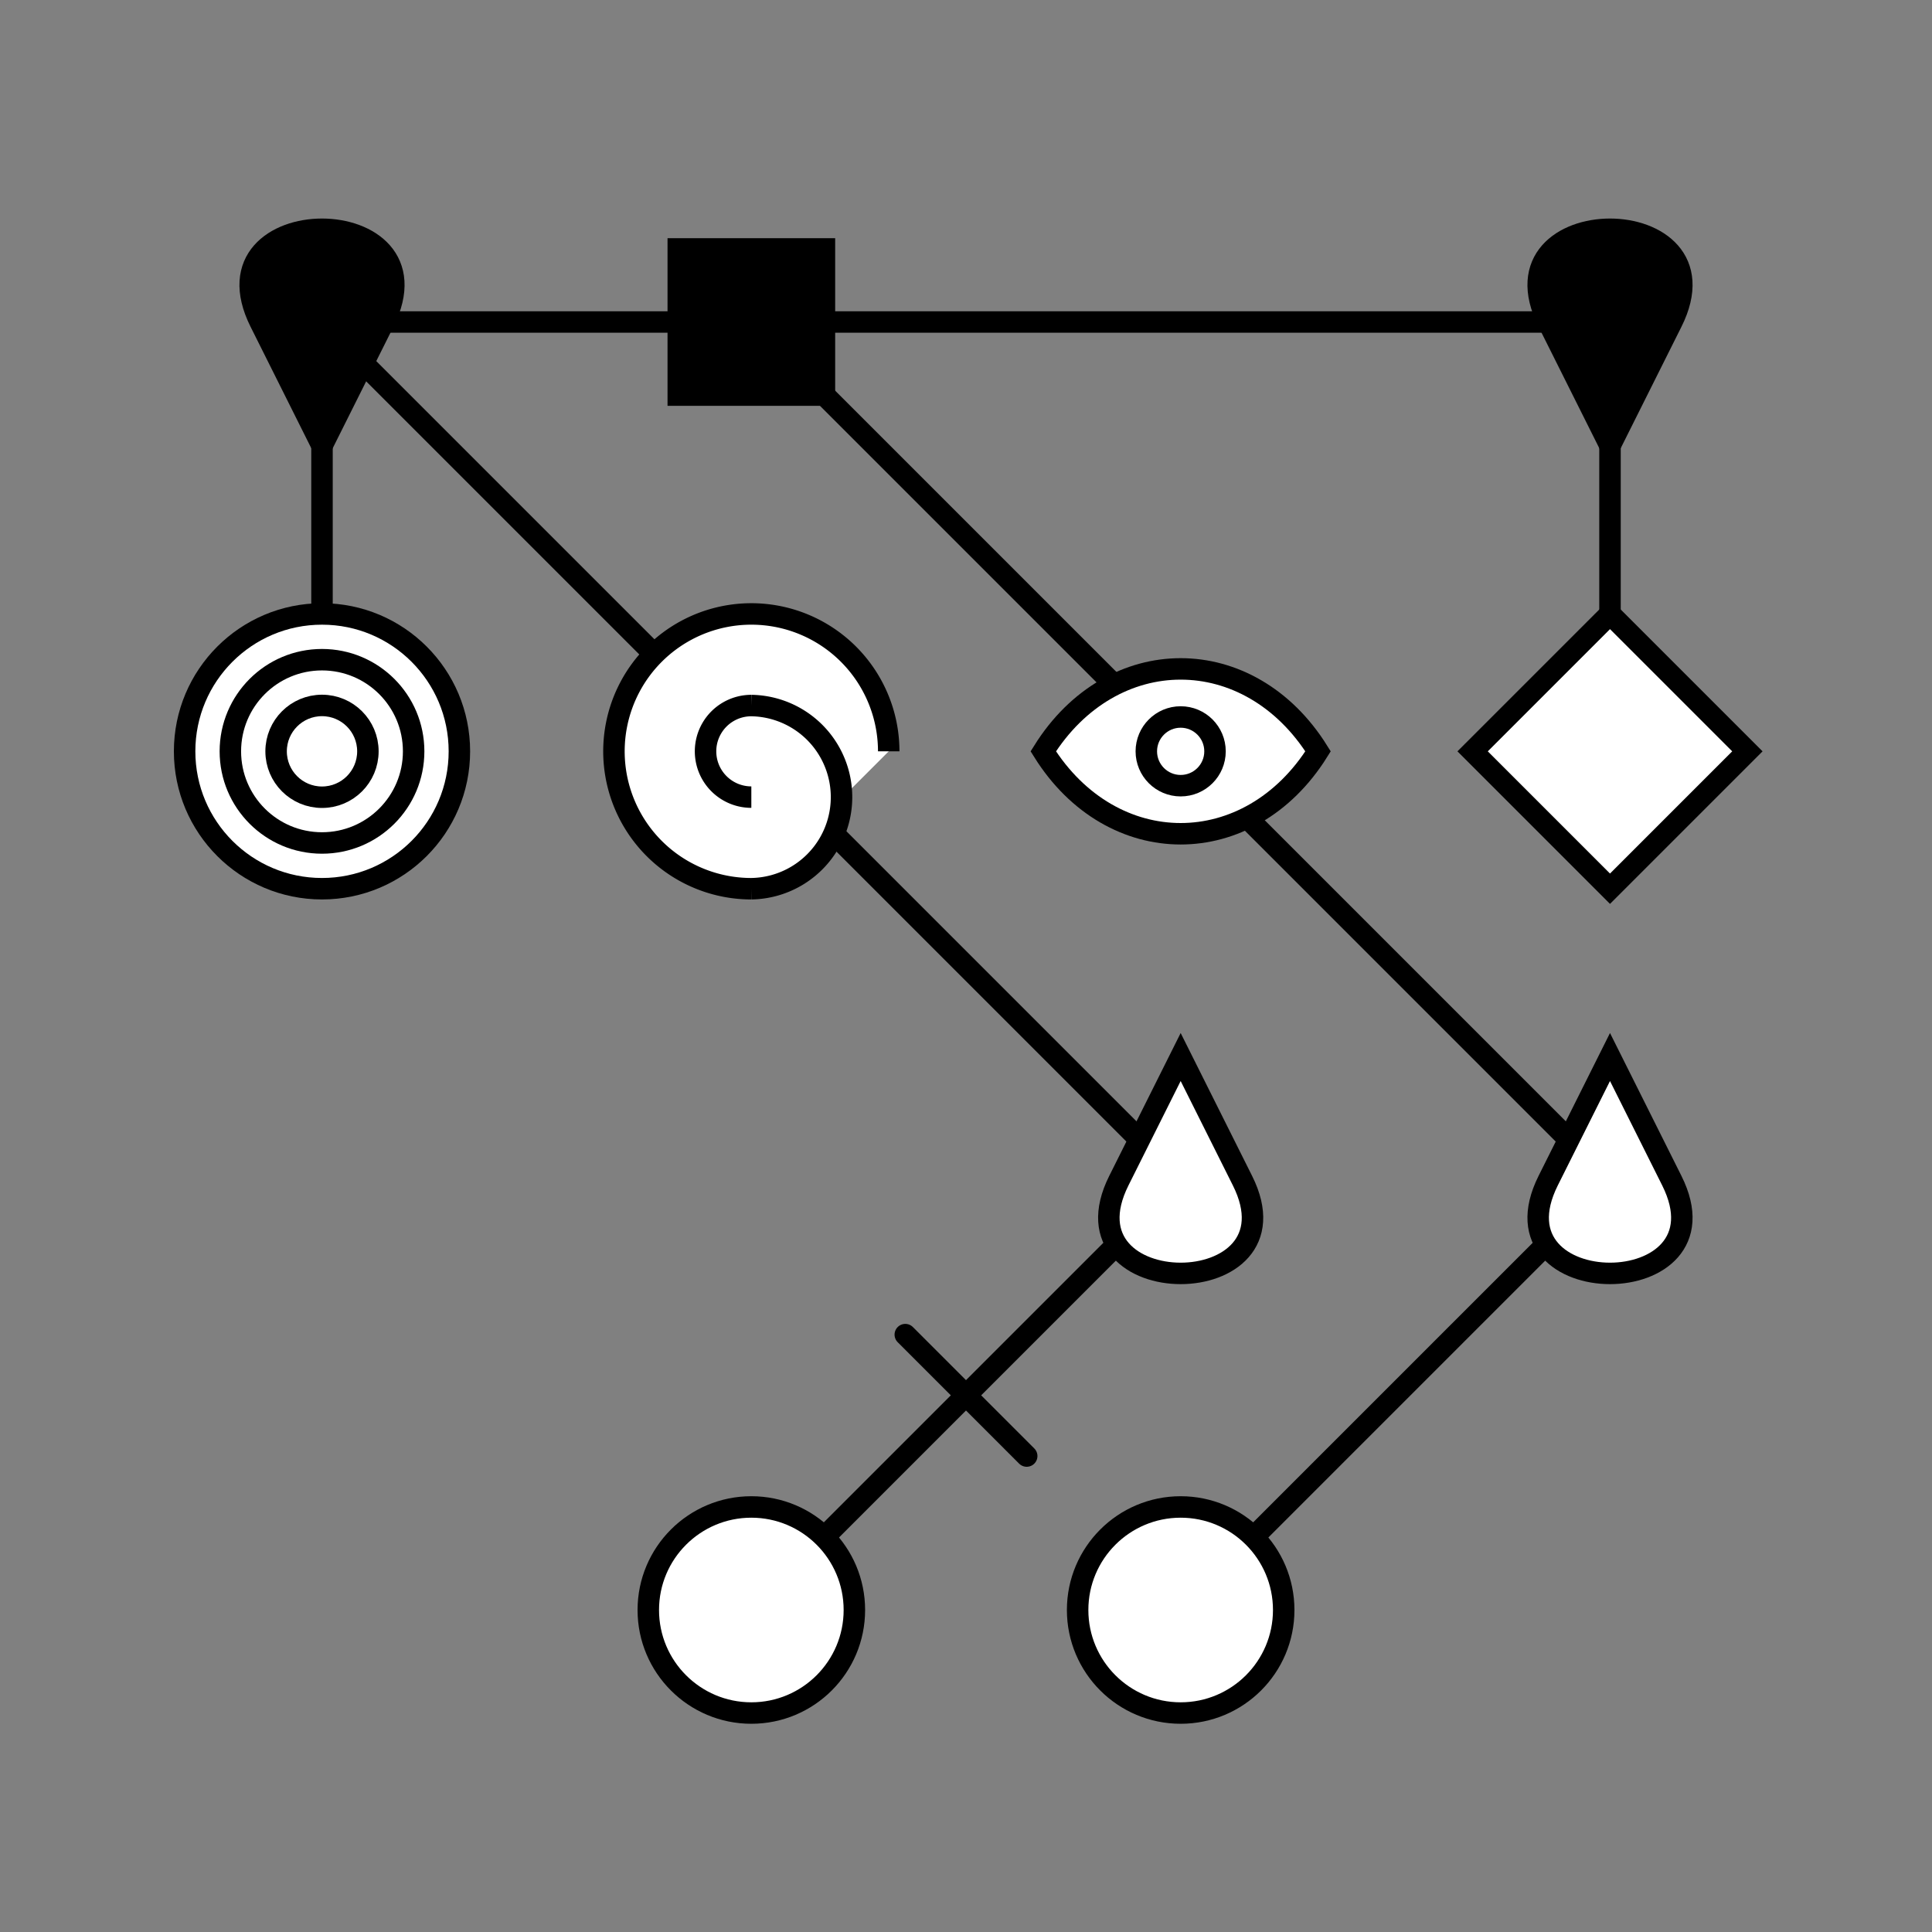 <svg xmlns="http://www.w3.org/2000/svg" 
     xmlns:xlink="http://www.w3.org/1999/xlink" width='90mm' height='90mm' viewBox='0 0 90 90' version='1.1'>
		<rect x="0" y="0" width="90" height="90" fill="#808080" stroke="none"/>
		<path stroke-linecap="round" stroke-width='1' fill='transparent' stroke='black' d='M 15 35 L 15 15 M 35 35 L 15 15 M 55 55 L 35 35 M 55 55 L 35 75 M 42.172 62.172 L 47.828 67.828 M 75 55 L 55 75 M 75 55 L 55 35 M 55 35 L 35 15 M 35 15 L 15 15 M 75 15 L 35 15 M 75 35 L 75 15 '/>
		<path  stroke-width='1' fill='black' stroke='black' d='M 15 20.76 L 12.12 15 C 9.24 9.24, 20.76 9.24, 17.88 15 Z '/>
		<circle stroke-width='1' cx='15' cy='35' r='6.4' fill='white' stroke='black' />
		<circle stroke-width='1' cx='15' cy='35' r='4.269' fill='white' stroke='black' />
		<circle stroke-width='1' cx='15' cy='35' r='2.138' fill='white' stroke='black' />
		<path  stroke-width='1' fill='white' stroke='black' d='M 55 49.24 L 52.12 55 C 49.24 60.76, 60.76 60.76, 57.88 55 Z '/>
		<path  stroke-width='1' fill='white' stroke='black' d='M 75 49.24 L 72.12 55 C 69.24 60.76, 80.76 60.76, 77.88 55 Z '/>
		<path  stroke-width='1' fill='white' stroke='black' d='M 48.6 35 C 51.8 29.88 , 58.2 29.88 , 61.4 35 C 58.2 40.12 , 51.8 40.12 , 48.6 35 Z  '/>
		<circle stroke-width='1' cx='55' cy='35' r='1.6' fill='transparent' stroke='black' />
		<rect stroke-width='1' x='31.596' y='11.596' width='6.809' height='6.809' fill='black' stroke='black' />
		<path  stroke-width='1' fill='black' stroke='black' d='M 75 20.76 L 72.12 15 C 69.24 9.24, 80.76 9.24, 77.88 15 Z '/>
		<path  stroke-width='1' fill='white' stroke='black' d='M 68.6 35 L 75 41.4 L 81.4 35 L 75 28.6 Z '/>
		<circle stroke-width='1' cx='35' cy='75' r='4.8' fill='white' stroke='black' />
		<circle stroke-width='1' cx='55' cy='75' r='4.8' fill='white' stroke='black' />
		<path  stroke-width='1' fill='white' stroke='black' d='M 41.4 35 A 6.4 6.4 0 1 0 41.4 35 '/>
		<path  stroke-width='1' fill='white' stroke='black' d='M 35 32.867 A 2.133 2.133 0 0 0 35 37.133 M 35 41.4 A 4.267 4.267 0 0 0 35 32.867 M 41.4 35 A 6.4 6.4 0 1 0 35 41.4 '/>
	</svg>
